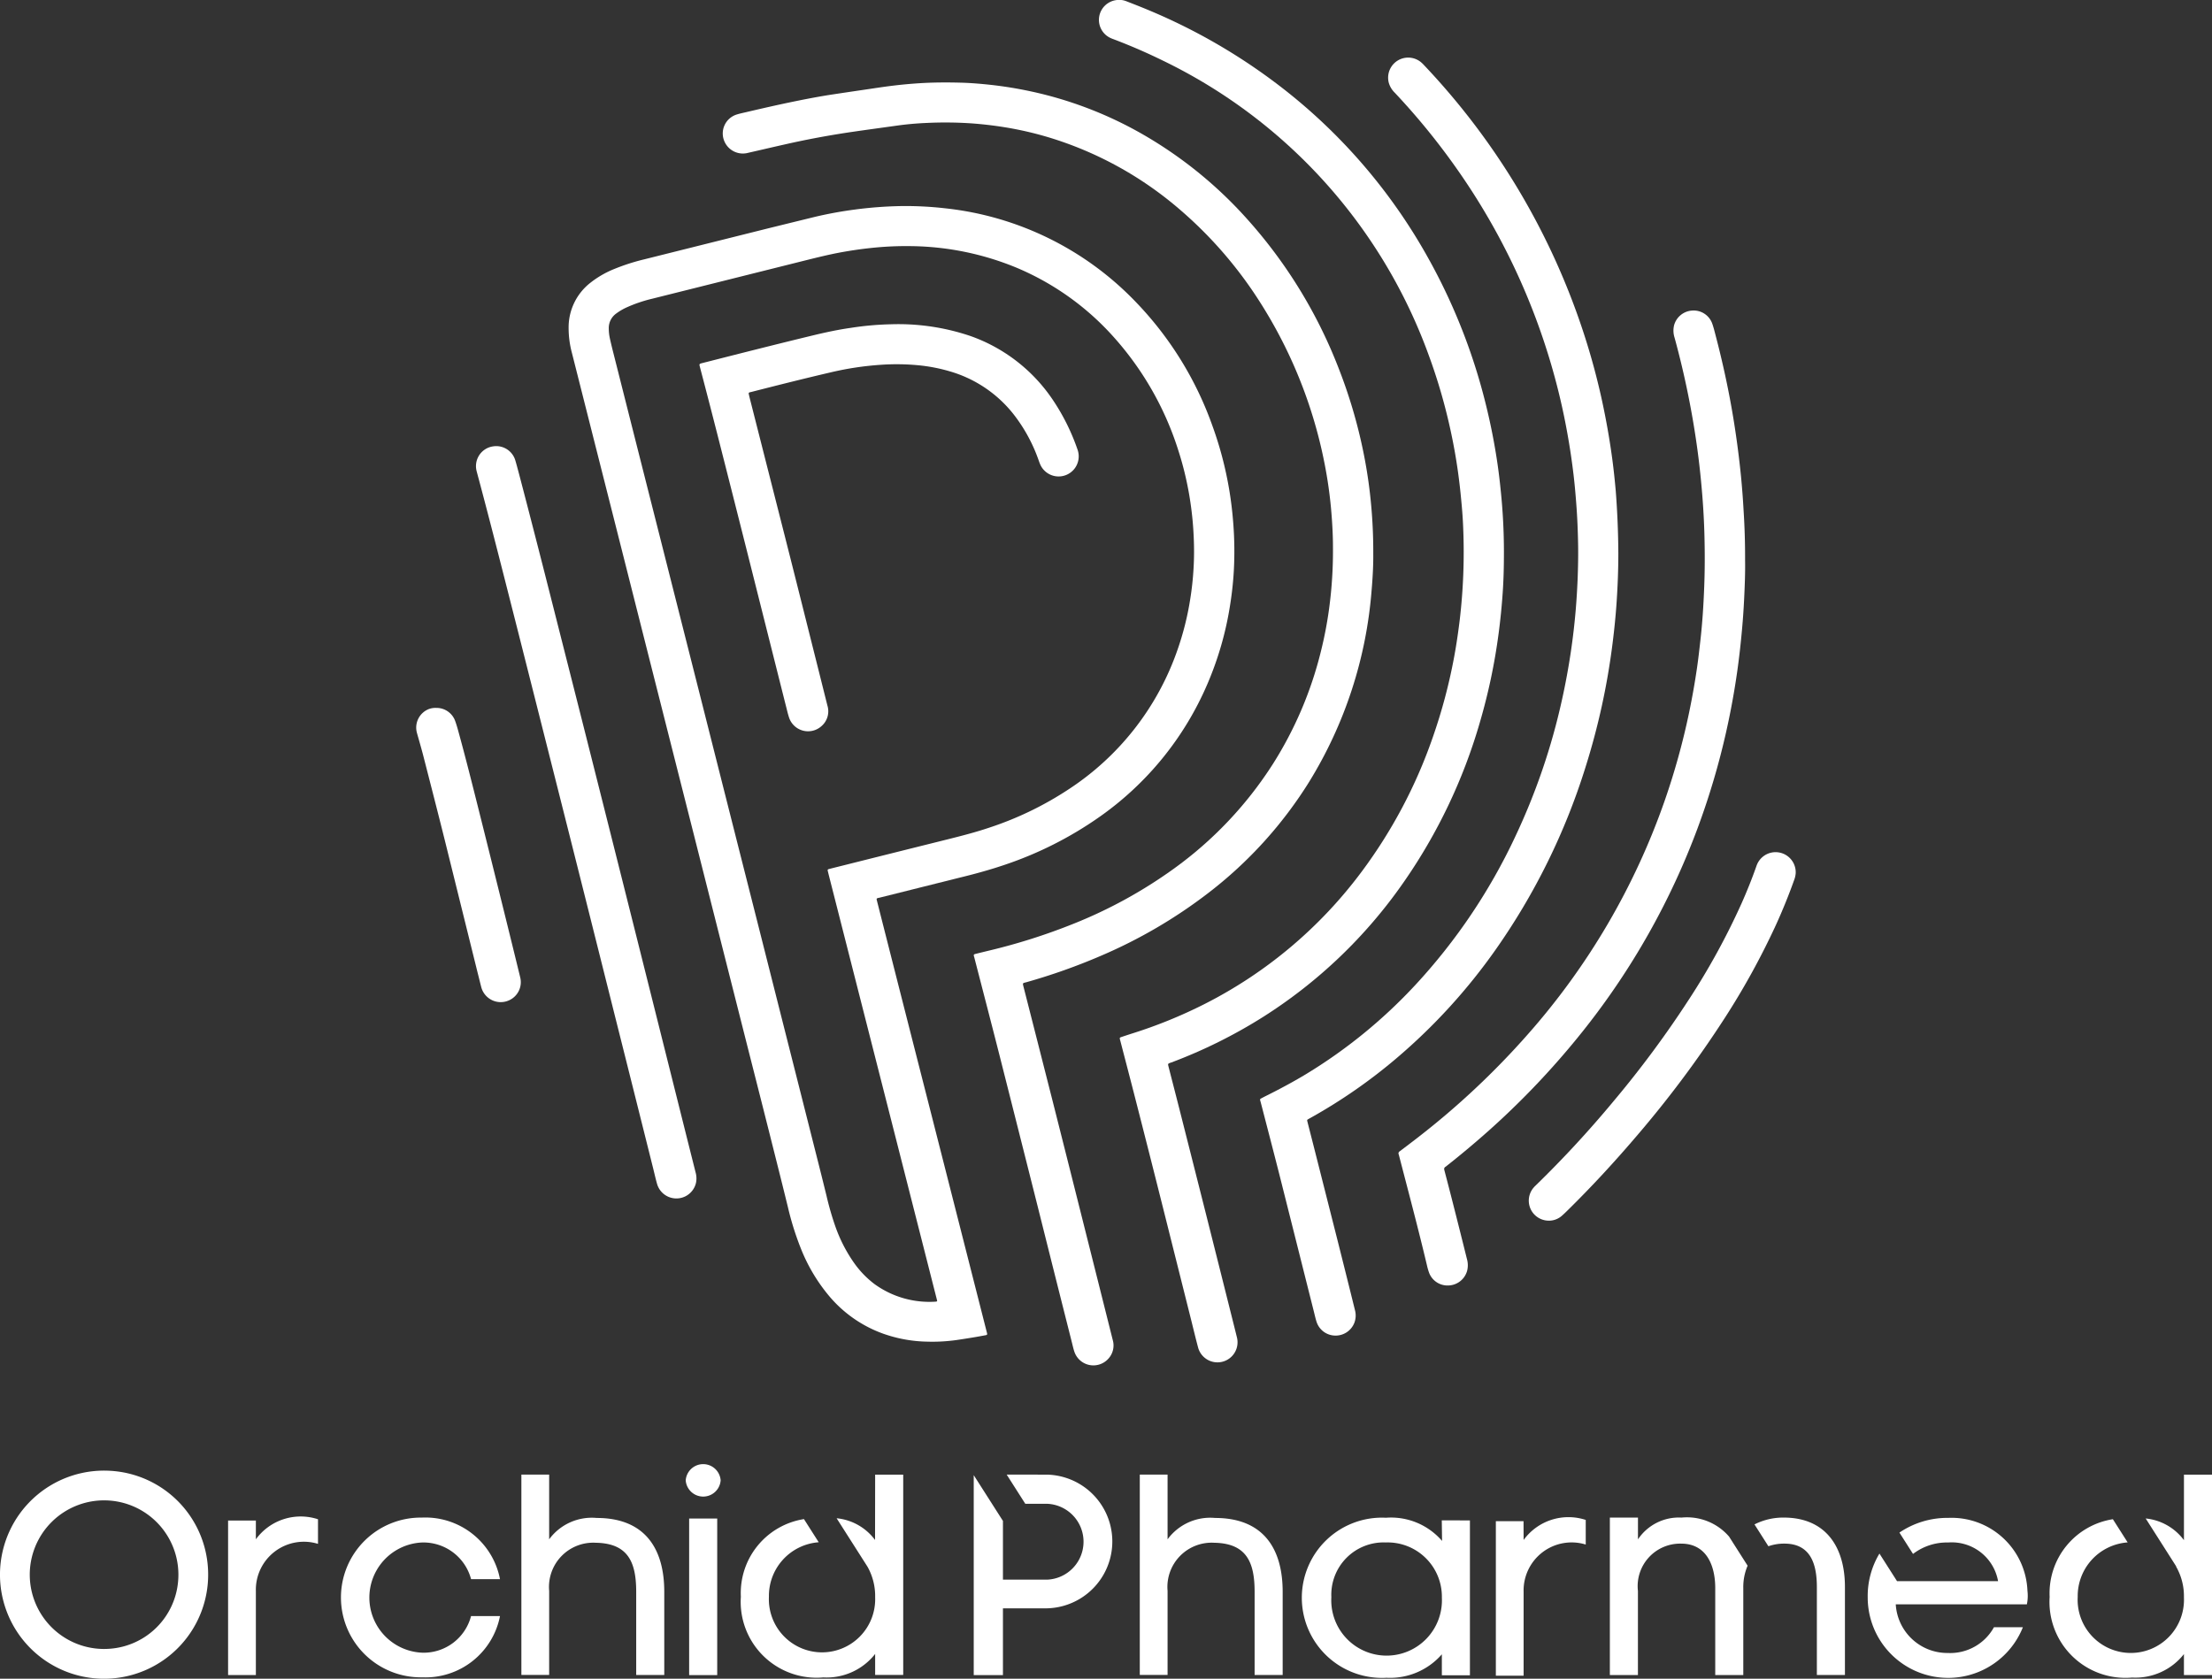 <svg xmlns="http://www.w3.org/2000/svg" width="115.93" height="88" viewBox="0 0 115.93 88">
  <rect x="0" y="0" width="115.93" height="88" fill="#333333" stroke="none"/>
  <g id="Group_631" data-name="Group 631" transform="translate(-36.443 -38.379)">
    <g id="Group_631-2" data-name="Group 631" transform="translate(36.443 115.136)">
      <path id="Path_136" data-name="Path 136" d="M42.236,255.377a5.455,5.455,0,1,0,5.106,5.108A5.437,5.437,0,0,0,42.236,255.377Zm.01,9.323a3.895,3.895,0,1,1,3.53-3.516A3.875,3.875,0,0,1,42.246,264.7Z" transform="translate(-36.443 -255.033)" fill="#fff"/>
      <path id="Path_137" data-name="Path 137" d="M71.547,262.4H70.091v8.1h1.456v-4.4a2.517,2.517,0,0,1,3.256-2.476v-1.29a2.906,2.906,0,0,0-3.256,1.051Z" transform="translate(-58.137 -259.451)" fill="#fff"/>
      <path id="Path_138" data-name="Path 138" d="M95.117,267.455H93.6a2.567,2.567,0,0,1-2.551,1.921,2.891,2.891,0,0,1-.015-5.777,2.584,2.584,0,0,1,2.566,1.921h1.516a3.984,3.984,0,0,0-4.1-3.226,4.187,4.187,0,1,0,.03,8.373A3.978,3.978,0,0,0,95.117,267.455Z" transform="translate(-68.912 -259.498)" fill="#fff"/>
      <path id="Path_139" data-name="Path 139" d="M114.812,259.349v-3.392h-1.456v10.5h1.456V262.05a2.32,2.32,0,0,1,2.446-2.521c1.726.03,2.116,1.065,2.116,2.581v4.351h1.471V262.1c0-2.326-1.065-3.871-3.541-3.871A2.773,2.773,0,0,0,114.812,259.349Z" transform="translate(-86.031 -255.414)" fill="#fff"/>
      <path id="Path_140" data-name="Path 140" d="M139.43,255.271a.918.918,0,0,0-1.831,0A.918.918,0,0,0,139.43,255.271Zm-.18,2v8.208h-1.471v-8.208Z" transform="translate(-101.661 -254.427)" fill="#fff"/>
      <path id="Path_141" data-name="Path 141" d="M206.038,259.349v-3.392h-1.456v10.5h1.456V262.05a2.32,2.32,0,0,1,2.446-2.521c1.726.03,2.116,1.065,2.116,2.581v4.351h1.47V262.1c0-2.326-1.065-3.871-3.541-3.871A2.774,2.774,0,0,0,206.038,259.349Z" transform="translate(-144.846 -255.414)" fill="#fff"/>
      <g id="Group_629" data-name="Group 629" transform="translate(68.305 2.809)">
        <path id="Path_142" data-name="Path 142" d="M237.435,262.47v8.118h-1.471v-1.1a3.6,3.6,0,0,1-2.9,1.23,4.2,4.2,0,1,1-.03-8.388,3.528,3.528,0,0,1,2.941,1.216l-.015-1.08Zm-4.426,1.155a2.741,2.741,0,0,0-2.836,2.866,2.9,2.9,0,1,0,5.792.03A2.845,2.845,0,0,0,233.009,263.626Z" transform="translate(-228.702 -262.335)" fill="#fff"/>
      </g>
      <path id="Path_143" data-name="Path 143" d="M258.551,262.5H257.1v8.1h1.455v-4.4a2.517,2.517,0,0,1,3.256-2.476v-1.291a2.906,2.906,0,0,0-3.256,1.051Z" transform="translate(-178.703 -259.515)" fill="#fff"/>
      <path id="Path_144" data-name="Path 144" d="M152.773,255.958h1.471v10.5h-1.471v-1.1a3.23,3.23,0,0,1-2.716,1.23,3.978,3.978,0,0,1-4.322-4.231,3.923,3.923,0,0,1,3.307-4.068l.774,1.214a2.818,2.818,0,0,0-2.61,2.853,2.786,2.786,0,1,0,5.567.03,3.135,3.135,0,0,0-.4-1.6l0,0-1.619-2.541a2.846,2.846,0,0,1,2.014,1.139Z" transform="translate(-106.907 -255.414)" fill="#fff"/>
      <path id="Path_145" data-name="Path 145" d="M183.927,255.958a3.505,3.505,0,0,1,0,7.008h-2.311v3.5h-1.531V255.985l1.531,2.4v3.078h2.311a1.99,1.99,0,0,0,0-3.977h-1.14l-.975-1.53Z" transform="translate(-129.052 -255.414)" fill="#fff"/>
      <path id="Path_146" data-name="Path 146" d="M347.31,255.958H345.84v3.436a2.844,2.844,0,0,0-2.005-1.138l1.6,2.513-.009.005a3.121,3.121,0,0,1,.413,1.621,2.787,2.787,0,1,1-5.567-.03,2.818,2.818,0,0,1,2.618-2.854l-.775-1.216a3.924,3.924,0,0,0-3.314,4.069,3.979,3.979,0,0,0,4.322,4.231,3.231,3.231,0,0,0,2.716-1.23v1.1h1.471Z" transform="translate(-231.38 -255.414)" fill="#fff"/>
      <path id="Path_147" data-name="Path 147" d="M320.333,266.162a2.184,2.184,0,0,1-.03.706h-6.872a2.707,2.707,0,0,0,2.731,2.551,2.617,2.617,0,0,0,2.416-1.351h1.516a4.216,4.216,0,0,1-8.133-1.545,4.319,4.319,0,0,1,.615-2.315l.917,1.439v.006h5.3a2.465,2.465,0,0,0-2.611-2.026,2.923,2.923,0,0,0-1.846.6l-.713-1.119a4.479,4.479,0,0,1,2.559-.771A3.983,3.983,0,0,1,320.333,266.162Z" transform="translate(-214.075 -259.526)" fill="#fff"/>
      <g id="Group_630" data-name="Group 630" transform="translate(84.373 2.795)">
        <path id="Path_148" data-name="Path 148" d="M280.176,263.291l.971,1.525a2.819,2.819,0,0,0-.227,1.154v4.577H279.45v-4.562c0-1.14-.435-2.326-1.786-2.326a2.228,2.228,0,0,0-2.266,2.476v4.412h-1.471v-8.253H275.4v1.141a2.578,2.578,0,0,1,2.281-1.141A2.913,2.913,0,0,1,280.176,263.291Z" transform="translate(-273.928 -262.293)" fill="#fff"/>
        <path id="Path_149" data-name="Path 149" d="M296.8,262.293c2.236,0,3.211,1.576,3.211,3.631v4.622h-1.471v-4.607c0-1.14-.285-2.281-1.7-2.281a2.484,2.484,0,0,0-.84.138l-.729-1.145A3.337,3.337,0,0,1,296.8,262.293Z" transform="translate(-287.692 -262.293)" fill="#fff"/>
      </g>
    </g>
    <g id="Group_632" data-name="Group 632" transform="translate(58.263 38.379)">
      <path id="Path_150" data-name="Path 150" d="M177.141,75.283c.007.513-.027,1.206-.087,1.9a22.455,22.455,0,0,1-3.277,10.045,21.985,21.985,0,0,1-5.271,5.811,25.942,25.942,0,0,1-5.638,3.3,31.514,31.514,0,0,1-3.891,1.381c-.218.062-.222.022-.159.269q.759,2.973,1.514,5.946.871,3.445,1.736,6.892.711,2.824,1.419,5.65a1.025,1.025,0,0,1-.227.98,1.052,1.052,0,0,1-1.784-.364c-.061-.184-.1-.374-.149-.563q-.9-3.559-1.79-7.118-.984-3.907-1.973-7.813c-.438-1.725-.887-3.447-1.332-5.171,0-.019-.013-.037-.017-.056-.022-.092-.013-.108.086-.133q.34-.085.681-.167a31.374,31.374,0,0,0,4.419-1.4,24.478,24.478,0,0,0,5.269-2.885,20.078,20.078,0,0,0,5.217-5.512,19.876,19.876,0,0,0,2.514-5.91,20.705,20.705,0,0,0,.424-2.211q.128-.944.176-1.9c.028-.531.033-1.062.026-1.593-.009-.6-.048-1.191-.1-1.784q-.067-.716-.177-1.426A24.5,24.5,0,0,0,171.157,62a21.736,21.736,0,0,0-4.134-4.763,18.911,18.911,0,0,0-6.654-3.727,17.975,17.975,0,0,0-2.6-.613q-.848-.134-1.7-.195a20.5,20.5,0,0,0-2.322-.022c-.513.022-1.026.065-1.535.136-.786.11-1.572.216-2.357.33-1.21.176-2.411.4-3.6.671-.627.141-1.254.289-1.881.431a1.052,1.052,0,0,1-1.224-.568,1.04,1.04,0,0,1,.617-1.437c.2-.064.4-.1.605-.151.855-.2,1.71-.394,2.57-.568.612-.124,1.225-.24,1.842-.334q.868-.131,1.736-.258c.45-.066.9-.137,1.352-.193q.716-.09,1.437-.137c.741-.049,1.483-.052,2.225-.032.507.014,1.013.056,1.518.11a20.646,20.646,0,0,1,2.155.349,20.362,20.362,0,0,1,5.767,2.2,22.113,22.113,0,0,1,5.477,4.4,25.44,25.44,0,0,1,4.858,7.867,26.528,26.528,0,0,1,1.319,4.464q.207,1.018.329,2.051A26.7,26.7,0,0,1,177.141,75.283Z" transform="translate(-126.989 -46.236)" fill="#fff"/>
      <path id="Path_151" data-name="Path 151" d="M219.785,67.312c0,.749-.016,1.449-.065,2.147-.05.717-.12,1.432-.216,2.146a30.9,30.9,0,0,1-.983,4.65,28.513,28.513,0,0,1-4,8.384,25.71,25.71,0,0,1-7.35,7.043,26.289,26.289,0,0,1-4.809,2.389c-.018.007-.038.011-.056.018-.136.052-.137.054-.1.2.183.715.368,1.429.55,2.144q.716,2.823,1.429,5.647.735,2.919,1.466,5.838c.05.2.1.4.149.6a1.052,1.052,0,0,1-2.038.518c-.126-.469-.238-.941-.356-1.412q-.73-2.91-1.46-5.82t-1.471-5.8c-.261-1.022-.529-2.043-.794-3.064-.008-.031-.018-.062-.025-.094-.011-.059,0-.077.063-.1.191-.064.382-.128.574-.189a25.034,25.034,0,0,0,3.788-1.539,23.511,23.511,0,0,0,8.267-6.971,26.016,26.016,0,0,0,3.709-7.02,28.444,28.444,0,0,0,1.124-4.238c.119-.643.212-1.29.291-1.939a30.526,30.526,0,0,0,.18-4.753c-.017-.486-.053-.97-.1-1.454q-.07-.774-.177-1.544-.141-1.01-.354-2.008a29.568,29.568,0,0,0-1.2-4.156,27.6,27.6,0,0,0-13.914-15.381q-1.234-.605-2.519-1.095c-.073-.028-.147-.053-.217-.086a1.046,1.046,0,0,1,.267-1.984,1.031,1.031,0,0,1,.574.061c.406.158.811.317,1.212.486a30.675,30.675,0,0,1,6.732,3.891,29.321,29.321,0,0,1,7.85,9.061,30.857,30.857,0,0,1,3.027,7.676q.349,1.405.571,2.835c.088.563.158,1.129.214,1.7A31.1,31.1,0,0,1,219.785,67.312Z" transform="translate(-162.785 -38.379)" fill="#fff"/>
      <path id="Path_152" data-name="Path 152" d="M241.1,72.873c0,.836-.031,1.672-.086,2.505-.048.737-.122,1.471-.214,2.2a36.686,36.686,0,0,1-1.418,6.5,34.408,34.408,0,0,1-4.688,9.538,30.432,30.432,0,0,1-5.235,5.74A28.019,28.019,0,0,1,225,102.452c-.045.025-.091.05-.136.076-.081.047-.082.048-.06.137.113.446.228.89.341,1.336q.618,2.437,1.235,4.875.463,1.835.917,3.673a1.073,1.073,0,0,1-.034.668,1.054,1.054,0,0,1-1.007.665,1.041,1.041,0,0,1-.97-.716c-.06-.184-.1-.375-.148-.563q-.895-3.559-1.791-7.117c-.323-1.274-.656-2.545-.985-3.817-.011-.044-.025-.087-.035-.131a.067.067,0,0,1,.038-.08l.19-.1c.739-.368,1.468-.753,2.175-1.18a26.7,26.7,0,0,0,5.708-4.65,30.414,30.414,0,0,0,5.28-7.845,33.764,33.764,0,0,0,2.426-7.117q.28-1.261.469-2.539.163-1.1.255-2.2c.045-.542.077-1.085.1-1.629.022-.609.035-1.218.023-1.827-.013-.719-.043-1.437-.1-2.154-.037-.485-.08-.968-.137-1.451q-.132-1.119-.334-2.228-.3-1.664-.762-3.29a34.762,34.762,0,0,0-4.778-10.176,36,36,0,0,0-3.5-4.345,1.186,1.186,0,0,1-.308-.509,1.052,1.052,0,0,1,1.7-1.075,1.737,1.737,0,0,1,.139.136,37.179,37.179,0,0,1,8.391,14.107,36.211,36.211,0,0,1,1.115,4.322q.221,1.135.373,2.28c.072.546.129,1.093.177,1.642C241.05,70.711,241.094,71.791,241.1,72.873Z" transform="translate(-178.104 -43.87)" fill="#fff"/>
      <path id="Path_153" data-name="Path 153" d="M260.907,97.294c.012.62-.016,1.338-.051,2.057q-.045.921-.135,1.841c-.059.619-.129,1.237-.215,1.852q-.228,1.626-.587,3.228a39.337,39.337,0,0,1-1.506,5.079,38.686,38.686,0,0,1-5.919,10.512,42.326,42.326,0,0,1-5.676,5.9q-.768.66-1.565,1.287a.445.445,0,0,1-.046.036c-.073.043-.081.1-.06.18q.277,1.051.543,2.106.322,1.27.638,2.542a1.187,1.187,0,0,1,.014.614,1.048,1.048,0,0,1-.983.779,1.031,1.031,0,0,1-1.01-.659,3.258,3.258,0,0,1-.118-.41c-.456-1.921-.964-3.828-1.46-5.739-.006-.025-.014-.05-.022-.075a.123.123,0,0,1,.057-.149c.311-.235.622-.47.93-.709a41.623,41.623,0,0,0,5.8-5.442,36.748,36.748,0,0,0,7.162-12.243,37.124,37.124,0,0,0,1.282-4.638q.241-1.161.411-2.333c.068-.468.12-.938.173-1.407.105-.927.165-1.858.2-2.79.036-.894.036-1.788.014-2.682-.017-.719-.057-1.437-.114-2.154-.06-.742-.136-1.483-.233-2.222a45.37,45.37,0,0,0-1.219-6.029,1.208,1.208,0,0,1-.027-.65,1.048,1.048,0,0,1,.966-.775,1.032,1.032,0,0,1,1.033.68c.076.213.129.434.186.653q.424,1.616.736,3.257.189,1,.333,2.012.151,1.048.255,2.1.087.9.136,1.8C260.883,95.537,260.91,96.365,260.907,97.294Z" transform="translate(-191.268 -67.922)" fill="#fff"/>
      <path id="Path_154" data-name="Path 154" d="M107.691,104.2a1.044,1.044,0,0,1,1.028.756c.072.242.135.486.2.73.6,2.284,1.185,4.573,1.765,6.863s1.159,4.566,1.736,6.85q.948,3.755,1.892,7.511.809,3.22,1.616,6.44.894,3.568,1.788,7.137.222.885.445,1.77a1.165,1.165,0,0,1,.026.556,1.054,1.054,0,0,1-2.034.087c-.076-.26-.135-.527-.2-.79q-1-4-2.006-8-.774-3.088-1.55-6.176-.888-3.53-1.78-7.059-.886-3.511-1.775-7.021c-.667-2.621-1.327-5.244-2.024-7.858-.043-.162-.088-.325-.13-.488a1.045,1.045,0,0,1,.743-1.271A1.282,1.282,0,0,1,107.691,104.2Z" transform="translate(-103.529 -80.814)" fill="#fff"/>
      <path id="Path_155" data-name="Path 155" d="M263,183.444a1.049,1.049,0,0,1-.807-1.726,1.066,1.066,0,0,1,.094-.1,56.494,56.494,0,0,0,4.121-4.461,53.9,53.9,0,0,0,3.924-5.3,36.9,36.9,0,0,0,2.77-5.058c.27-.61.52-1.228.743-1.857.022-.061.042-.123.068-.182a1.055,1.055,0,0,1,2.021.466,1.274,1.274,0,0,1-.087.377q-.425,1.189-.949,2.339a39.279,39.279,0,0,1-2.729,4.95,56.748,56.748,0,0,1-4.526,6.061c-1.17,1.375-2.39,2.7-3.681,3.968-.088.086-.176.173-.269.254A1.019,1.019,0,0,1,263,183.444Z" transform="translate(-203.642 -119.456)" fill="#fff"/>
      <path id="Path_156" data-name="Path 156" d="M98.9,142.829a1.036,1.036,0,0,1,.994.687c.075.206.133.419.191.631.357,1.3.688,2.616,1.017,3.928q.675,2.692,1.342,5.387.432,1.743.857,3.487a1.042,1.042,0,0,1-.566,1.2,1.054,1.054,0,0,1-1.473-.679c-.07-.263-.131-.528-.2-.792q-.854-3.448-1.709-6.9c-.375-1.5-.761-3-1.146-4.5-.1-.382-.212-.76-.318-1.141a1.044,1.044,0,0,1,.632-1.251A.991.991,0,0,1,98.9,142.829Z" transform="translate(-97.858 -105.72)" fill="#fff"/>
      <path id="Path_157" data-name="Path 157" d="M155.15,85.438c-.045-.6-.115-1.2-.215-1.793a19.05,19.05,0,0,0-.891-3.376,18.015,18.015,0,0,0-3.982-6.437,16.226,16.226,0,0,0-10-4.932,18.4,18.4,0,0,0-2.237-.12,21.244,21.244,0,0,0-2.475.179,20.933,20.933,0,0,0-2.148.393c-.815.2-1.628.4-2.441.6l-6.487,1.623a10.8,10.8,0,0,0-1.557.5,5.081,5.081,0,0,0-1.262.727,2.966,2.966,0,0,0-1.141,2.35,5.047,5.047,0,0,0,.173,1.326q.4,1.582.8,3.163.715,2.823,1.43,5.647.693,2.739,1.385,5.478.671,2.654,1.343,5.308.712,2.814,1.425,5.628.734,2.9,1.467,5.8l1.463,5.779q.7,2.748,1.391,5.5.311,1.233.614,2.468a15.225,15.225,0,0,0,.69,2.2,9.061,9.061,0,0,0,1.455,2.447,6.617,6.617,0,0,0,2.839,1.991,7.264,7.264,0,0,0,2.292.421,9.126,9.126,0,0,0,1.538-.08c.29-.042.578-.088.867-.135.231-.038.461-.08.691-.123.071-.013.083-.035.065-.109q-.227-.894-.455-1.788-.826-3.246-1.652-6.492-.831-3.265-1.664-6.529-.79-3.1-1.58-6.21-.213-.837-.425-1.675c-.019-.076-.009-.093.059-.113.025-.007.051-.01.076-.016q2.081-.521,4.161-1.041c.826-.2,1.649-.424,2.454-.7a19.343,19.343,0,0,0,4.888-2.473,16.389,16.389,0,0,0,5.689-6.991,17.1,17.1,0,0,0,1.167-4,17.98,17.98,0,0,0,.217-1.93A18.927,18.927,0,0,0,155.15,85.438Zm-2.083,2.326a15.608,15.608,0,0,1-.181,1.66,15.077,15.077,0,0,1-.659,2.614,14.324,14.324,0,0,1-5.682,7.3,17.42,17.42,0,0,1-4.143,2.013c-.727.247-1.469.438-2.213.624q-2.762.688-5.522,1.381c-.233.058-.466.116-.7.176-.074.019-.087.037-.069.11.068.276.138.552.209.829l1.629,6.4q.81,3.18,1.62,6.36l1.542,6.059.718,2.823c.006.024.01.048.014.067a.093.093,0,0,1-.076.032,4.91,4.91,0,0,1-3.214-.925,5.02,5.02,0,0,1-1.053-1.088,7.846,7.846,0,0,1-1-1.948,15.348,15.348,0,0,1-.456-1.585q-.266-1.084-.541-2.166-.768-3.04-1.538-6.081-.693-2.739-1.385-5.478-.772-3.049-1.545-6.1-.731-2.89-1.461-5.78-.812-3.209-1.625-6.419l-1.506-5.948q-.772-3.049-1.542-6.1c-.075-.295-.149-.59-.214-.887a2.416,2.416,0,0,1-.055-.5.932.932,0,0,1,.4-.8,2.942,2.942,0,0,1,.484-.29,7.394,7.394,0,0,1,1.38-.476l8.056-2.016c.605-.151,1.21-.3,1.825-.415.519-.094,1.039-.173,1.563-.228a17.165,17.165,0,0,1,2.183-.1,14.9,14.9,0,0,1,5.487,1.133,14.185,14.185,0,0,1,5.056,3.6,16.208,16.208,0,0,1,3.4,5.926A16.956,16.956,0,0,1,152.9,84.3a17.271,17.271,0,0,1,.175,1.836C153.1,86.676,153.1,87.22,153.067,87.764Z" transform="translate(-112.333 -57.979)" fill="#fff"/>
      <path id="Path_158" data-name="Path 158" d="M149.694,86.223a11.767,11.767,0,0,1,4.148.617,8.678,8.678,0,0,1,4.336,3.378,11.17,11.17,0,0,1,1.279,2.589,1.053,1.053,0,0,1-1.961.763c-.046-.107-.081-.218-.122-.327a8.414,8.414,0,0,0-1.324-2.365,6.582,6.582,0,0,0-3.293-2.187,8.779,8.779,0,0,0-1.683-.322,11.956,11.956,0,0,0-1.95-.02,16.047,16.047,0,0,0-2.582.389c-1.4.326-2.791.676-4.182,1.032-.032.008-.064.013-.094.023a.06.06,0,0,0-.047.074c.017.076.034.151.053.227q.913,3.595,1.827,7.189.637,2.513,1.266,5.027.49,1.949.978,3.9a1.023,1.023,0,0,1-.311,1.079,1.049,1.049,0,0,1-1.7-.453c-.08-.246-.132-.5-.2-.751q-.99-3.936-1.98-7.871-.783-3.106-1.574-6.211-.451-1.769-.915-3.534c-.042-.16-.044-.169.117-.21,1.939-.494,3.879-.987,5.824-1.457.658-.159,1.32-.3,1.989-.394A15.843,15.843,0,0,1,149.694,86.223Z" transform="translate(-124.799 -69.225)" fill="#fff"/>
    </g>
  </g>
</svg>
